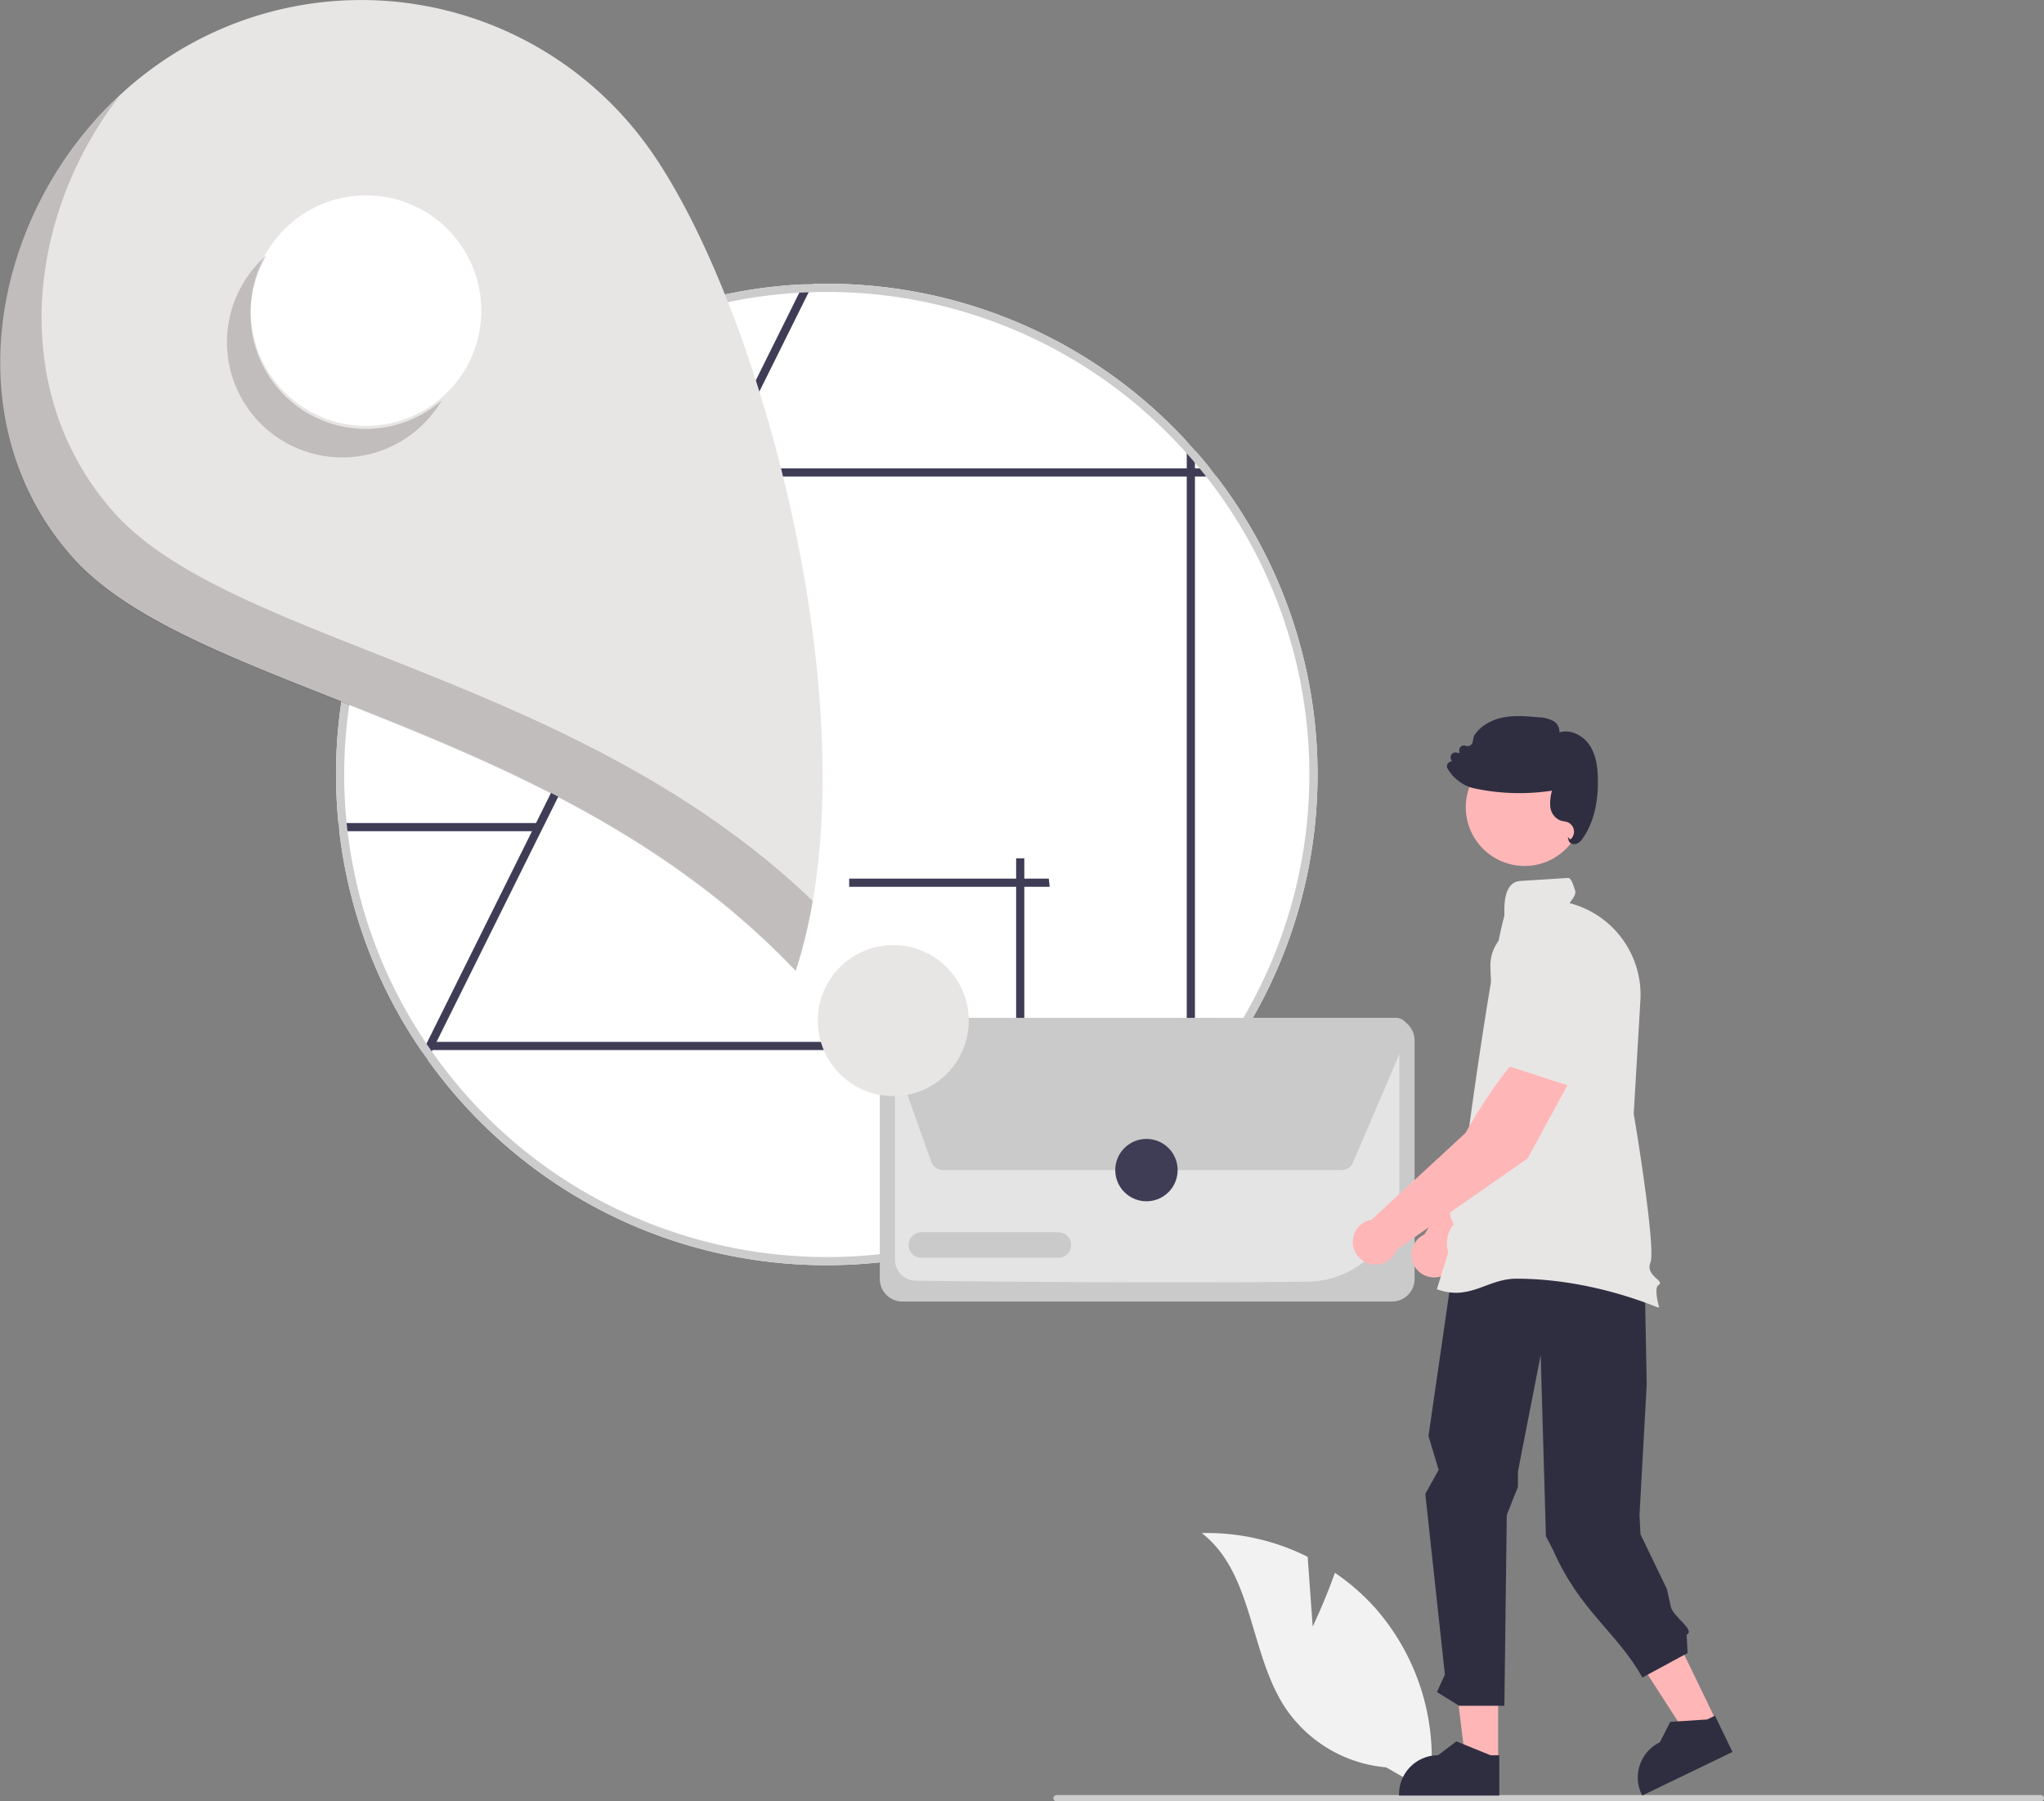 <svg xmlns="http://www.w3.org/2000/svg" data-name="Layer 1" width="808.418" height="712.528" viewBox="0 0 808.418 712.528" xmlns:xlink="http://www.w3.org/1999/xlink"><rect x="0" y="0" width="808.418" height="712.528" fill="#808080" stroke="none"/><path d="M714.967,737.111l-1.984-27.589a89.244,89.244,0,0,0-41.899-9.396c20.432,15.793,18.795,47.358,32.945,68.96a53.681,53.681,0,0,0,40.028,23.722l17.004,9.783A89.952,89.952,0,0,0,740.117,730.244,86.888,86.888,0,0,0,723.749,715.849C720.032,726.52,714.967,737.111,714.967,737.111Z" transform="translate(-195.791 -93.736)" fill="#f2f2f2"/><path id="a8455189-ed55-4a18-ae95-69e4c9a5ea4d-169" data-name="f02c4e45-f306-4b42-b3ad-5ddd3016d7d2" d="M613.681,806.264h389.281a1.247,1.247,0,0,0,0-2.494H613.681a1.247,1.247,0,0,0,0,2.494h0Z" transform="translate(-195.791 -93.736)" fill="#ccc"/><path d="M365.83,508.549v.534h.372A5.31,5.31,0,0,1,365.83,508.549Zm2.863-226.338a192.998,192.998,0,0,0-40.001,117.868q.009,9.737.954,19.2c.097,1.084.21,2.167.356,3.235a192.546,192.546,0,0,0,32.819,87.361c.695,1.019,1.407,2.022,2.119,3.025a193.843,193.843,0,0,0,26.308,29.851c78.653,72.627,201.29,67.743,273.917-10.91,1.116-1.181,2.184-2.378,3.235-3.575a193.665,193.665,0,0,0,8.492-246.055c-.825-1.084-1.666-2.167-2.539-3.235q-2.871-3.615-5.953-7.085c-1.051-1.197-2.119-2.394-3.235-3.575A193.513,193.513,0,0,0,522.793,205.979c-1.86,0-3.704.032-5.548.081q-1.844.048-3.688.146a193.749,193.749,0,0,0-142.325,72.772c-.874,1.068-1.714,2.151-2.539,3.235Zm-2.491,226.871a5.327,5.327,0,0,1-.372-.534v.534h.372Z" transform="translate(-195.791 -93.736)" fill="#fff"/><path d="M364.472,506.56l.55-1.116,41.182-82.93v-.016l1.602-3.219v-.016L475.837,282.212v-.016l1.602-3.219.016-.016,34.453-69.44,1.65-3.316q1.844-.097,3.688-.146l-1.633,3.3-34.55,69.601v.016l-1.602,3.219v.016L409.648,422.838l-.016.016-41.182,82.994-1.618,3.235-.259.534-1.633,3.284c-.712-1.003-1.424-2.006-2.119-3.025Z" transform="translate(-195.791 -93.736)" fill="#3f3d56"/><path d="M408.953,419.279v3.235H330.003c-.146-1.068-.259-2.151-.356-3.235Z" transform="translate(-195.791 -93.736)" fill="#3f3d56"/><path d="M531.647,444.514v-3.235h78.951c.146,1.068.259,2.151.356,3.235Z" transform="translate(-195.791 -93.736)" fill="#3f3d56"/><path d="M597.682,433.243h3.235v78.951c-1.068.146-2.151.259-3.235.356Z" transform="translate(-195.791 -93.736)" fill="#3f3d56"/><path d="M676.893,282.212c-.825-1.084-1.666-2.167-2.539-3.235h-5.953v-7.085c-1.051-1.197-2.119-2.394-3.235-3.575v10.659H371.233c-.874,1.068-1.714,2.151-2.539,3.235H665.166V531.841c1.116-1.181,2.184-2.378,3.235-3.575V282.212Z" transform="translate(-195.791 -93.736)" fill="#3f3d56"/><rect x="170.036" y="412.11" width="300.957" height="3.235" fill="#3f3d56"/><path d="M365.83,508.549v.534h.372A5.31,5.31,0,0,1,365.83,508.549Zm2.863-226.338a192.998,192.998,0,0,0-40.001,117.868q.009,9.737.954,19.2c.097,1.084.21,2.167.356,3.235a192.546,192.546,0,0,0,32.819,87.361c.695,1.019,1.407,2.022,2.119,3.025a193.843,193.843,0,0,0,26.308,29.851c78.653,72.627,201.29,67.743,273.917-10.91,1.116-1.181,2.184-2.378,3.235-3.575a193.665,193.665,0,0,0,8.492-246.055c-.825-1.084-1.666-2.167-2.539-3.235q-2.871-3.615-5.953-7.085c-1.051-1.197-2.119-2.394-3.235-3.575A193.513,193.513,0,0,0,522.793,205.979c-1.86,0-3.704.032-5.548.081q-1.844.048-3.688.146a193.749,193.749,0,0,0-142.325,72.772c-.874,1.068-1.714,2.151-2.539,3.235Zm-35.44,140.302c-.145-1.068-.258-2.151-.372-3.235a190.897,190.897,0,0,1,39.888-137.067c.857-1.084,1.715-2.167,2.604-3.235a190.621,190.621,0,0,1,136.534-69.456c1.229-.065,2.459-.129,3.704-.162q3.566-.146,7.182-.146a190.324,190.324,0,0,1,142.373,63.891c1.116,1.229,2.2,2.459,3.235,3.72.631.712,1.229,1.423,1.812,2.151.889,1.068,1.746,2.151,2.604,3.235a190.481,190.481,0,0,1-4.416,241.122c-1.035,1.262-2.119,2.491-3.235,3.72a190.643,190.643,0,0,1-33.089,29.438c-86.261,60.372-205.13,39.386-265.502-46.875-.13-.178-.259-.356-.372-.534a5.31,5.31,0,0,1-.372-.534q-.703-.995-1.358-1.99a189.167,189.167,0,0,1-31.218-84.046Zm32.949,86.569a5.327,5.327,0,0,1-.372-.534v.534h.372Z" transform="translate(-195.791 -93.736)" fill="#ccc"/><path d="M746.34,608.558h-193.65a8.941,8.941,0,0,1-8.931-8.931v-94.357a8.941,8.941,0,0,1,8.931-8.931h193.65a8.941,8.941,0,0,1,8.931,8.931v94.357A8.941,8.941,0,0,1,746.34,608.558Z" transform="translate(-195.791 -93.736)" fill="#cacaca"/><path d="M661.041,600.965c-42.411,0-86.633-.405-103.133-.668a8.32,8.32,0,0,1-8.148-8.286V505.277a2.941,2.941,0,0,1,2.93-2.938H746.334a2.94,2.94,0,0,1,2.937,2.93v58.848a36.714,36.714,0,0,1-36.096,36.57C697.797,600.887,679.588,600.965,661.041,600.965Z" transform="translate(-195.791 -93.736)" fill="#e4e4e4"/><path d="M726.348,556.561H568.783a4.963,4.963,0,0,1-4.665-3.29l-17.833-50.032a4.953,4.953,0,0,1,4.658-6.615l196.958-.275h.007a4.953,4.953,0,0,1,4.552,6.904l-.27-.116.27.116-21.56,50.307A4.947,4.947,0,0,1,726.348,556.561Z" transform="translate(-195.791 -93.736)" fill="#cacaca"/><path d="M614.452,591.237H560.12a5.048,5.048,0,0,1,0-10.095h54.333a5.048,5.048,0,0,1,0,10.095Z" transform="translate(-195.791 -93.736)" fill="#cacaca"/><circle cx="453.431" cy="462.825" r="12.338" fill="#3f3d56"/><path d="M258.161,119.249a139.809,139.809,0,0,1,194.807,33.808c44.459,63.13,89.07,228.674,57.579,324.575-93.929-99.215-238.233-109.525-286.194-163.576C173.105,256.301,195.031,163.707,258.161,119.249Z" transform="translate(-195.791 -93.736)" fill="#e8e5e5"/><circle id="faf5c3b1-f7bb-4793-8f76-a694569c182e" data-name="b262ea8c-1946-46c9-a449-3a1996c39394" cx="144.772" cy="122.871" r="45.596" fill="#fff"/><circle id="e618366e-6f5c-4381-83a5-490aecbf791d" data-name="bcc29a3a-8123-4529-80aa-6f70df2823cf" cx="353.301" cy="403.688" r="29.865" fill="#e8e5e5"/><path d="M291.78,206.086a45.595,45.595,0,1,0,78.75,45.98,45.59,45.59,0,0,1-69.417-57.289A45.595,45.595,0,0,0,291.78,206.086Z" transform="translate(-195.791 -93.736)" fill="#231f20" opacity="0.2" style="isolation:isolate"/><path d="M224.267,314.271c47.961,54.051,192.265,64.36,286.194,163.576a193.394,193.394,0,0,0,6.751-27.759C423.33,359.892,287.06,348.493,240.721,296.271c-41.474-46.74-35.018-116.294,2.412-164.69C191.798,179.167,177.303,261.344,224.267,314.271Z" transform="translate(-195.791 -93.736)" fill="#231f20" opacity="0.2" style="isolation:isolate"/><path d="M820.42,505.241,801.056,499.343c-8.429,10.163-15.417,39.602-15.417,39.602L759.138,582.009A8.937,8.937,0,1,0,771.88,590.771l40.109-48.693Z" transform="translate(-195.791 -93.736)" fill="#ffb6b6"/><path d="M820.049,509.941l3.579-29.312L815.606,467.233a16.433,16.433,0,0,0-15.452-7.881h0a16.394,16.394,0,0,0-14.899,16.705c.301,12.598,2.286,28.53,10.031,32.883l.078.044Z" transform="translate(-195.791 -93.736)" fill="#e8e5e5"/><polygon points="678.959 681.066 667.348 686.67 640.203 644.55 657.341 636.278 678.959 681.066" fill="#ffb6b6"/><path d="M881.007,786.717l-35.707,17.236-.218-.452a15.433,15.433,0,0,1,7.189-20.607l.001-0,4.133-8.097,14.558-.926,3.117-1.505Z" transform="translate(-195.791 -93.736)" fill="#2f2e41"/><polygon points="592.527 696.767 579.634 696.766 573.5 647.033 592.53 647.034 592.527 696.767" fill="#ffb6b6"/><path d="M788.772,803.953l-39.649-.001v-.501a15.433,15.433,0,0,1,15.433-15.432h.001l7.242-5.494,13.513,5.495,3.461 0Z" transform="translate(-195.791 -93.736)" fill="#2f2e41"/><path d="M775.54,559.85,760.765,661.737l4.021,13.406-5.276,9.495,7.748,71.464-3.145,6.924,8.788,5.42h17.882l.949-75.49,4.417-11.084v-6.108l8.992-46.032,2.074,71.66,2.871,5.537c10.693,24.262,25.098,32.205,35.282,50.34l17.883-9.686-.375-7.224c3.592-1.819-5.394-7.135-6.257-11.068l-1.564-7.042-10.431-21.608-.398-7.61,2.855-51.756-1.343-69.696L822.279,553.644Z" transform="translate(-195.791 -93.736)" fill="#2f2e41"/><circle cx="602.964" cy="319.3" r="23.232" fill="#ffb6b6"/><path d="M764.428,603.803l-.339-.118,4.497-14.614a11.904,11.904,0,0,1,2.147-11.099c-.727-1.259-3.726-7.203,1.157-12.254-.292-1.473-1.76-10.189,3.364-14.45,0,0,9.942-75.356,15.519-95.26.162-1.456-1.144-13.346,6.356-13.812,3.956-.246,9.892-.621,18.801-1.196,1.151-.083,1.825,1.861,2.847,5.024.692,2.14-2.867,5.064-2.006,5.016l.061-.004.059.016A37.455,37.455,0,0,1,844.586,489.33l-2.648,45.026c.401,1.811,8.836,53.156,6.631,58.668-1.251,3.126.882,5.074,2.439,6.496.802.733,1.382,1.262,1.301,1.841a.965.965,0,0,1-.601.709c-1.409.704-.63,5.535.192,8.415l.084.294-.272.14c-.314.161-25.525-11.401-56.153-11.402C784.015,599.516,777.342,608.308,764.428,603.803Z" transform="translate(-195.791 -93.736)" fill="#e8e5e5"/><path d="M817.166,427.32a1.935,1.935,0,0,1-.987-1.229l-.331-1.349,1.018,1.061a4.021,4.021,0,0,0-1.177-6.873,8.438,8.438,0,0,0-1.374-.334,9.511,9.511,0,0,1-1.439-.347,6.562,6.562,0,0,1-3.938-5.535,17.389,17.389,0,0,1,.689-6.243,85.018,85.018,0,0,1-30.843-.927,14.316,14.316,0,0,1-4.427-1.741,17.148,17.148,0,0,1-6.057-6.094,1.83,1.83,0,0,1,.248-2.156,1.991,1.991,0,0,1,1.448-.637l-.371-1.005a1.893,1.893,0,0,1,2.123-2.517l1.315.246-.126-.874a1.892,1.892,0,0,1,2.539-2.042,2.085,2.085,0,0,0,2.777-1.532l.452-2.196.045-.116c2.225-3.706,6.499-6.4,11.726-7.391,4.662-.883,9.421-.437,14.025-.006a12.84,12.84,0,0,1,5.607,1.416,4.9,4.9,0,0,1,2.445,4.523c4.533-1.394,9.397,1.383,11.801,4.882,2.859,4.161,3.321,9.381,3.405,13.464.197,9.651-1.791,17.547-5.909,23.469a5.529,5.529,0,0,1-2.55,2.266,2.616,2.616,0,0,1-.844.136A2.712,2.712,0,0,1,817.166,427.32Z" transform="translate(-195.791 -93.736)" fill="#2f2e41"/><path d="M818.002,518.794l-17.053-10.906c-10.859,7.511-25.534,33.971-25.534,33.971l-37.141,34.313a8.937,8.937,0,1,0,9.905,11.876l51.763-36.06Z" transform="translate(-195.791 -93.736)" fill="#ffb6b6"/><path d="M816.376,523.219,827.733,495.961l-4.108-15.064A16.433,16.433,0,0,0,810.874,469.138h0a16.394,16.394,0,0,0-18.855,12.063c-3.111,12.212-5.5,28.088.783,34.37l.064.064Z" transform="translate(-195.791 -93.736)" fill="#e8e5e5"/></svg>